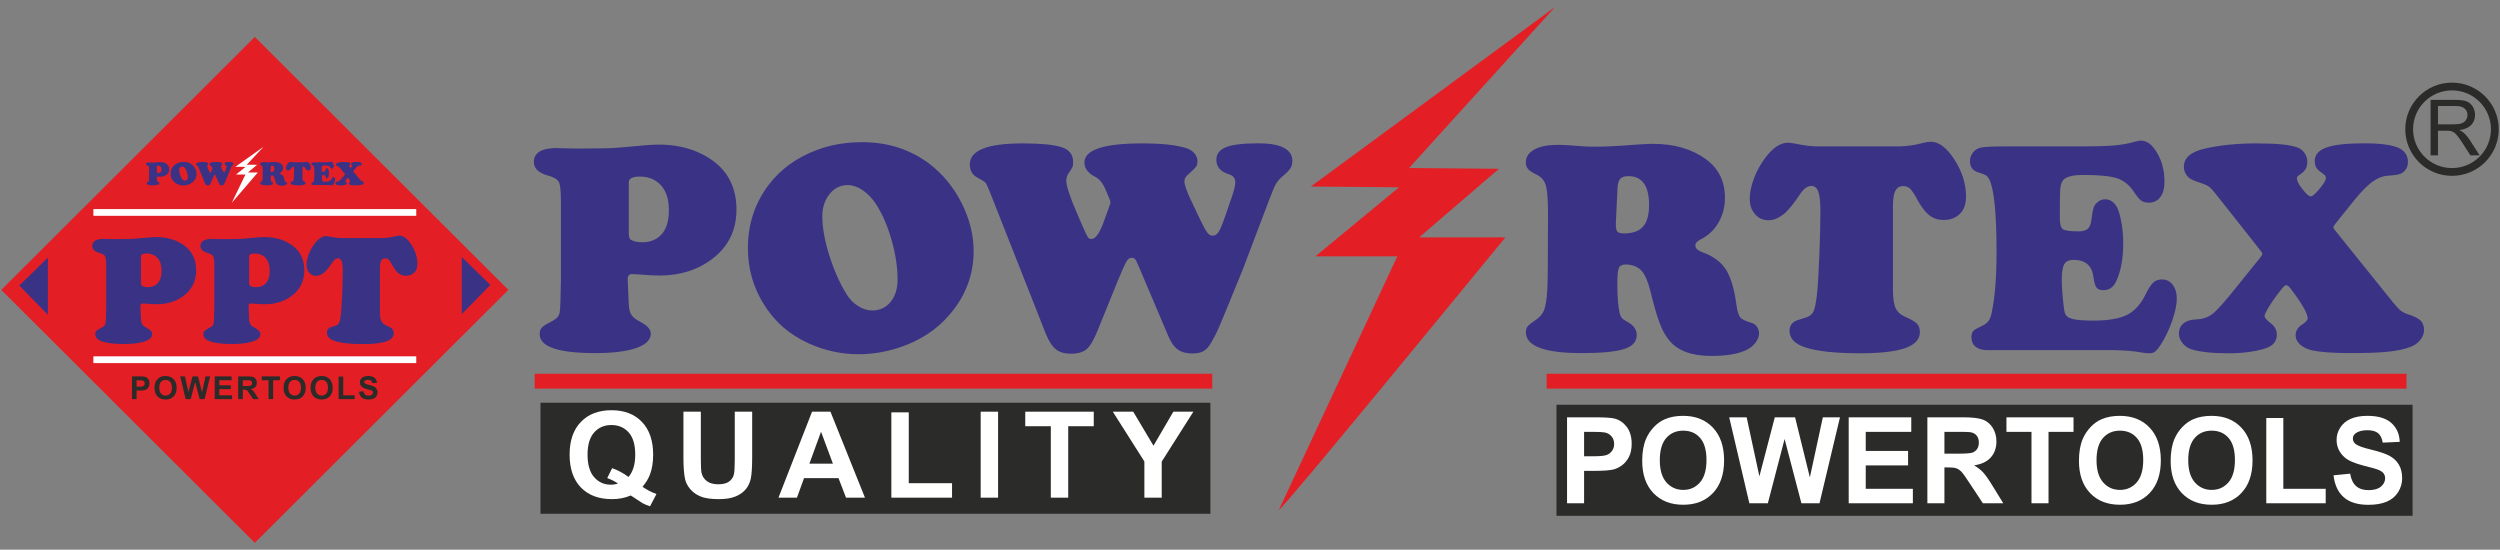 <svg width="332" height="73" viewBox="0 0 332 73" fill="none" xmlns="http://www.w3.org/2000/svg">
<rect x="0" y="0" width="332" height="73" fill="#808080" stroke="none"/>
<g clip-path="url(#clip0_2092_1087)">
<path d="M74.491 37.168V26.742C74.491 25.395 74.398 24.532 74.212 24.164C74.014 23.807 73.515 23.508 72.692 23.29C71.495 22.945 70.892 22.346 70.892 21.506C70.892 20.907 71.147 20.447 71.646 20.136C72.146 19.826 72.877 19.665 73.841 19.665C74.165 19.665 74.955 19.687 76.22 19.722H77.428C79.645 19.71 80.934 19.687 81.317 19.665C81.7 19.653 83.047 19.537 85.38 19.319C86.158 19.238 86.867 19.204 87.505 19.204C89.688 19.204 91.638 19.641 93.344 20.527C96.317 22.058 97.803 24.498 97.803 27.824C97.803 30.527 96.757 32.691 94.679 34.314C92.718 35.833 90.349 36.593 87.563 36.593C86.855 36.593 85.996 36.546 84.963 36.454C84.417 36.42 84.081 36.397 83.941 36.397C83.558 36.397 83.36 36.615 83.36 37.041V37.168L83.5 40.413C83.535 41.046 83.651 41.518 83.859 41.828C84.056 42.138 84.487 42.461 85.125 42.795C85.996 43.255 86.425 43.762 86.425 44.303C86.425 45.131 85.787 45.764 84.51 46.212C83.221 46.662 81.41 46.892 79.065 46.892C74.131 46.892 71.67 46.051 71.67 44.383C71.67 43.98 71.774 43.681 71.994 43.462C72.204 43.255 72.703 42.956 73.481 42.553C73.957 42.3 74.247 41.943 74.328 41.494C74.409 41.046 74.456 39.607 74.491 37.168ZM83.5 24.221V30.965C83.5 31.482 83.616 31.782 83.848 31.885C84.231 32.081 84.719 32.173 85.299 32.173C86.182 32.173 86.924 31.932 87.528 31.437C88.399 30.735 88.828 29.561 88.828 27.904C88.828 26.19 88.318 24.947 87.307 24.176C86.669 23.692 85.891 23.451 84.986 23.451C83.999 23.451 83.5 23.703 83.5 24.221ZM114.52 18.882C117.945 18.882 120.94 19.86 123.495 21.805C125.224 23.14 126.641 24.865 127.721 26.995C128.776 29.112 129.299 31.23 129.299 33.336C129.299 36.454 128.254 39.25 126.176 41.702C124.423 43.785 122.124 45.292 119.28 46.201C117.527 46.765 115.774 47.041 114.021 47.041C111.711 47.041 109.505 46.557 107.404 45.603C104.861 44.464 102.864 42.726 101.425 40.39C100.02 38.145 99.323 35.672 99.323 32.956C99.323 29.815 100.217 27.041 102.017 24.636C103.619 22.496 105.778 20.919 108.483 19.918C110.294 19.227 112.303 18.882 114.52 18.882ZM112.616 24.578C111.49 24.578 110.608 25.073 109.958 26.063C109.459 26.811 109.203 27.685 109.203 28.698C109.203 30.194 109.505 31.92 110.12 33.876C110.735 35.844 111.501 37.582 112.442 39.101C112.848 39.757 113.359 40.275 113.974 40.654C114.578 41.034 115.193 41.23 115.82 41.23C116.83 41.23 117.655 40.849 118.27 40.09C118.885 39.342 119.199 38.353 119.199 37.122C119.199 35.522 118.943 33.796 118.421 31.943C117.899 30.09 117.225 28.514 116.4 27.214C115.89 26.408 115.298 25.775 114.636 25.303C113.974 24.843 113.301 24.602 112.616 24.578Z" fill="#3A3285"/>
<path d="M147.365 26.477L146.785 25.096C146.424 24.291 145.983 23.75 145.449 23.485C144.486 22.99 144.01 22.357 144.01 21.586C144.01 19.894 146.564 19.043 151.684 19.043C154.249 19.043 156.189 19.25 157.523 19.664C157.976 19.814 158.347 20.044 158.615 20.355C158.881 20.665 159.021 21.022 159.021 21.402C159.021 21.736 158.963 21.977 158.835 22.15C158.707 22.323 158.359 22.668 157.79 23.174C157.454 23.451 157.291 23.738 157.291 24.037C157.291 24.509 157.547 25.268 158.046 26.339L159.183 28.755C159.706 29.849 160.078 30.551 160.298 30.85C160.519 31.149 160.763 31.299 161.041 31.299C161.354 31.299 161.621 31.127 161.842 30.78C162.063 30.435 162.341 29.757 162.689 28.755L163.642 25.982C163.908 25.188 164.047 24.601 164.047 24.199C164.047 23.669 163.769 23.323 163.212 23.151C162.086 22.795 161.529 22.15 161.529 21.241C161.529 20.447 161.958 19.883 162.828 19.538C163.7 19.204 165.116 19.032 167.101 19.032C168.39 19.032 169.4 19.17 170.131 19.457C171.13 19.86 171.629 20.492 171.629 21.367C171.629 21.747 171.536 22.081 171.362 22.357C171.177 22.633 170.816 23.002 170.27 23.462C169.911 23.772 169.632 24.095 169.435 24.44C169.237 24.785 168.947 25.488 168.54 26.557L165.046 35.775C163.293 40.068 162.248 42.634 161.889 43.45C161.529 44.268 161.146 45.004 160.763 45.649C160.472 46.12 160.146 46.455 159.787 46.65C159.427 46.846 158.939 46.938 158.347 46.938C157.547 46.938 156.908 46.765 156.421 46.42C155.933 46.075 155.526 45.511 155.189 44.717L151.231 35.396C151.011 34.877 150.859 34.556 150.754 34.428C150.65 34.303 150.499 34.233 150.302 34.233C150.023 34.233 149.791 34.395 149.594 34.728C149.396 35.062 149.014 35.913 148.445 37.283L145.728 43.98C145.229 45.2 144.741 46.005 144.288 46.385C143.824 46.776 143.128 46.972 142.187 46.972C141.351 46.972 140.689 46.776 140.202 46.373C139.714 45.983 139.273 45.281 138.866 44.28L131.506 25.625C131.205 24.855 130.996 24.405 130.879 24.267C130.764 24.129 130.403 23.899 129.811 23.588C129.126 23.243 128.789 22.656 128.789 21.839C128.789 19.975 131.123 19.043 135.79 19.043C138.17 19.043 139.9 19.204 140.968 19.538C142.001 19.872 142.512 20.527 142.512 21.506C142.512 21.805 142.489 22.023 142.431 22.162C142.373 22.311 142.187 22.621 141.851 23.094C141.688 23.335 141.606 23.646 141.606 24.026C141.606 24.682 142.059 26.062 142.953 28.145L143.766 30.044C144.115 30.838 144.347 31.322 144.463 31.483C144.567 31.656 144.73 31.736 144.95 31.736C145.473 31.736 146.007 31 146.552 29.527L147.365 27.271C147.434 27.109 147.47 26.983 147.47 26.891C147.47 26.788 147.434 26.649 147.365 26.477ZM215.954 35.119C215.455 35.119 215.13 35.269 214.991 35.568C214.852 35.879 214.781 36.581 214.781 37.697C214.781 39.377 214.885 40.689 215.095 41.621C215.165 41.885 215.269 42.093 215.397 42.243C215.524 42.392 215.779 42.565 216.163 42.772C216.964 43.21 217.359 43.785 217.359 44.498C217.359 45.372 216.802 45.995 215.687 46.351C214.573 46.707 212.692 46.892 210.045 46.892C205.111 46.892 202.638 45.97 202.638 44.118C202.638 43.808 202.707 43.555 202.858 43.359C203.009 43.163 203.335 42.899 203.857 42.553C204.449 42.173 204.844 41.713 205.053 41.195C205.25 40.678 205.401 39.769 205.482 38.491C205.54 37.559 205.575 34.187 205.575 28.398C205.575 26.569 205.482 25.314 205.296 24.659C205.111 24.003 204.716 23.519 204.101 23.209C203.509 22.932 203.126 22.679 202.929 22.449C202.731 22.219 202.626 21.92 202.626 21.54C202.626 21.057 202.812 20.631 203.195 20.263C203.578 19.906 204.101 19.63 204.786 19.457C205.354 19.307 206.144 19.238 207.142 19.238C207.584 19.238 208.687 19.307 210.44 19.445C210.776 19.469 211.298 19.48 212.018 19.48C213.215 19.48 214.817 19.4 216.825 19.238C218.091 19.146 218.972 19.1 219.483 19.1C222.328 19.1 224.684 19.78 226.554 21.149C228.236 22.38 229.073 24.084 229.073 26.258C229.073 27.478 228.782 28.583 228.203 29.584C227.61 30.585 226.809 31.333 225.776 31.828C225.346 32.047 225.137 32.3 225.137 32.588C225.137 32.967 225.462 33.278 226.124 33.52C227.517 34.015 228.539 34.774 229.2 35.787C229.851 36.81 230.315 38.364 230.594 40.47C230.721 41.345 230.895 41.909 231.116 42.162C231.336 42.427 231.871 42.669 232.695 42.91C232.95 42.991 233.17 43.163 233.344 43.416C233.519 43.68 233.6 43.968 233.6 44.28C233.6 44.682 233.437 45.097 233.125 45.511C232.8 45.937 232.382 46.258 231.882 46.5C230.756 47.018 229.224 47.271 227.273 47.271C224.684 47.271 222.827 46.593 221.701 45.234C221.19 44.624 220.761 43.865 220.413 42.933C220.052 42.001 219.635 40.562 219.159 38.606C218.844 37.352 218.462 36.465 217.986 35.948C217.51 35.43 216.836 35.154 215.954 35.119ZM214.805 25.015L214.584 29.63V29.814C214.584 30.286 214.653 30.608 214.793 30.758C214.932 30.919 215.212 31 215.641 31C216.813 31 217.661 30.701 218.194 30.09C218.728 29.492 218.996 28.537 218.996 27.213C218.996 24.67 218.079 23.393 216.256 23.393C215.734 23.393 215.373 23.508 215.165 23.75C214.944 23.991 214.828 24.405 214.805 25.015Z" fill="#3A3285"/>
<path d="M241.701 19.445H252.242C253.38 19.411 254.413 19.25 255.342 18.986C255.749 18.882 256.097 18.824 256.41 18.824C257.489 18.824 258.535 19.618 259.556 21.206C260.579 22.794 261.089 24.428 261.089 26.097C261.089 27.248 260.729 28.088 260.02 28.617C259.487 29.02 258.848 29.215 258.105 29.215C257.396 29.215 256.793 29.02 256.271 28.628C255.749 28.238 255.226 27.594 254.726 26.696C254.286 25.878 253.937 25.337 253.693 25.084C253.438 24.843 253.124 24.716 252.765 24.716C252.266 24.716 251.917 24.924 251.708 25.326C251.488 25.74 251.384 26.419 251.384 27.352V38.456C251.384 39.596 251.499 40.412 251.743 40.931C251.987 41.448 252.44 41.84 253.101 42.116C253.821 42.427 254.309 42.714 254.576 42.979C254.832 43.255 254.959 43.635 254.959 44.106C254.959 45.062 254.309 45.764 253.021 46.224C251.72 46.684 249.724 46.915 247.03 46.915C243.721 46.915 241.26 46.65 239.669 46.109C238.323 45.66 237.649 44.924 237.649 43.923C237.649 43.382 237.893 42.955 238.369 42.657C238.486 42.588 238.961 42.427 239.786 42.174C240.296 42.035 240.645 41.759 240.842 41.345C241.027 40.943 241.178 40.148 241.306 38.986C241.411 37.962 241.515 36.293 241.608 33.98C241.701 31.678 241.747 29.676 241.747 27.984C241.747 26.799 241.655 25.948 241.469 25.441C241.284 24.946 240.981 24.693 240.552 24.693C240.029 24.693 239.518 25.061 239.031 25.809C238.137 27.156 237.394 28.042 236.825 28.479C236.141 28.997 235.49 29.251 234.852 29.251C234.132 29.251 233.539 28.985 233.075 28.445C232.599 27.915 232.367 27.236 232.367 26.396C232.367 25.579 232.553 24.681 232.924 23.692C233.296 22.714 233.795 21.804 234.422 20.964C235.432 19.618 236.442 18.951 237.429 18.951C237.696 18.951 237.998 18.985 238.346 19.066C239.066 19.215 239.657 19.307 240.122 19.365C240.575 19.423 241.109 19.445 241.701 19.445ZM266 19.445H276.285C278.364 19.445 279.884 19.4 280.837 19.307C281.789 19.227 282.717 19.054 283.623 18.79C283.902 18.709 284.122 18.674 284.285 18.674C284.97 18.674 285.585 19.043 286.119 19.779C287.001 20.988 287.443 22.437 287.443 24.141C287.443 25.004 287.256 25.671 286.897 26.166C286.525 26.661 286.026 26.914 285.387 26.914C284.946 26.914 284.599 26.822 284.354 26.65C284.111 26.477 283.774 26.074 283.368 25.453C282.775 24.567 282.032 23.968 281.138 23.669C280.233 23.381 278.759 23.232 276.704 23.232C275.171 23.232 274.242 23.496 273.905 24.037C273.732 24.325 273.627 24.716 273.593 25.211C273.557 25.706 273.546 26.949 273.546 28.962C273.546 29.756 273.686 30.24 273.953 30.436C274.219 30.632 274.916 30.723 276.042 30.723C276.611 30.723 277.017 30.608 277.272 30.378C277.517 30.148 277.679 29.734 277.749 29.135C277.841 28.364 277.934 27.847 278.038 27.558C278.143 27.271 278.318 27.029 278.584 26.822C278.863 26.58 279.188 26.465 279.559 26.465C280.105 26.465 280.581 26.718 280.964 27.236C281.243 27.616 281.476 28.296 281.673 29.261C281.87 30.24 281.963 31.253 281.963 32.311C281.963 34.394 281.638 36.109 280.988 37.444C280.627 38.169 280.071 38.537 279.339 38.537C278.887 38.537 278.584 38.422 278.41 38.18C278.236 37.95 278.096 37.478 278.004 36.753C277.806 35.258 276.924 34.51 275.368 34.51C274.765 34.51 274.359 34.693 274.138 35.073C273.918 35.453 273.801 36.144 273.801 37.168C273.801 37.789 273.847 38.595 273.94 39.572C274.022 40.551 274.115 41.206 274.208 41.529C274.312 41.92 274.637 42.196 275.194 42.346C275.74 42.495 276.669 42.577 277.97 42.577C279.966 42.577 281.476 42.323 282.486 41.804C283.495 41.298 284.319 40.378 284.958 39.043C285.341 38.272 285.678 37.766 285.98 37.502C286.27 37.236 286.665 37.11 287.14 37.11C287.71 37.11 288.173 37.352 288.534 37.823C288.893 38.307 289.08 38.916 289.08 39.642C289.08 40.436 288.871 41.426 288.464 42.61C288.047 43.796 287.536 44.855 286.943 45.786C286.63 46.236 286.386 46.546 286.189 46.696C285.991 46.845 285.735 46.915 285.423 46.915C285.167 46.915 284.795 46.88 284.319 46.799C283.472 46.639 282.334 46.535 280.907 46.501H263.945C263.26 46.501 262.738 46.351 262.366 46.051C261.994 45.753 261.809 45.338 261.809 44.797C261.809 44.417 261.89 44.13 262.052 43.957C262.203 43.784 262.575 43.578 263.143 43.313C263.55 43.14 263.84 42.921 264.038 42.668C264.235 42.427 264.386 42.058 264.49 41.563C264.92 39.572 265.141 36.879 265.141 33.496C265.141 28.399 264.828 25.176 264.189 23.842C264.05 23.577 263.899 23.393 263.747 23.289C263.585 23.186 263.249 23.059 262.749 22.909C261.994 22.691 261.611 22.184 261.611 21.402C261.611 20.976 261.739 20.607 261.994 20.274C262.239 19.941 262.575 19.722 262.981 19.618C263.504 19.503 264.513 19.445 266 19.445ZM310.139 30.643L317.778 40.137C318.232 40.689 318.579 41.068 318.835 41.264C319.09 41.459 319.45 41.632 319.914 41.782C320.646 42.024 321.168 42.288 321.47 42.588C321.761 42.898 321.911 43.301 321.911 43.808C321.911 44.279 321.749 44.728 321.412 45.142C321.075 45.556 320.657 45.868 320.135 46.063C319.334 46.373 318.336 46.581 317.14 46.707C315.944 46.834 314.272 46.892 312.136 46.892C309.848 46.892 308.142 46.765 307.016 46.523C306.355 46.362 305.821 46.098 305.438 45.741C305.054 45.384 304.857 44.981 304.857 44.532C304.857 43.969 305.124 43.508 305.657 43.151C306.192 42.806 306.459 42.519 306.459 42.277C306.459 41.621 305.681 40.275 304.137 38.25C303.939 38.008 303.765 37.88 303.615 37.88C303.487 37.88 303.336 37.985 303.162 38.192C302.524 38.963 301.954 39.722 301.466 40.493C300.979 41.264 300.735 41.759 300.735 41.978C300.735 42.196 301.014 42.507 301.559 42.933C302.094 43.336 302.361 43.831 302.361 44.44C302.361 45.35 301.838 45.971 300.794 46.281C299.435 46.707 297.821 46.915 295.941 46.915C293.805 46.915 292.167 46.742 291.018 46.385C290.554 46.236 290.159 45.971 289.846 45.569C289.52 45.166 289.358 44.751 289.358 44.325C289.358 43.738 289.556 43.289 289.951 42.955C290.345 42.622 290.902 42.449 291.633 42.415C292.516 42.392 293.271 42.127 293.886 41.632C294.501 41.138 295.557 39.941 297.078 38.03L300.178 34.187C300.352 33.98 300.433 33.819 300.433 33.692C300.433 33.612 300.352 33.474 300.178 33.255L295.059 26.776C294.258 25.752 293.736 25.119 293.48 24.888C293.224 24.671 292.818 24.474 292.26 24.302C291.46 24.049 290.937 23.819 290.693 23.6C290.24 23.197 290.02 22.702 290.02 22.139C290.02 20.953 290.96 20.148 292.852 19.722C294.861 19.273 297.114 19.043 299.633 19.043C302.291 19.043 304.09 19.215 305.031 19.561C305.449 19.71 305.785 19.951 306.041 20.308C306.285 20.665 306.413 21.056 306.413 21.483C306.413 22.139 306.169 22.644 305.681 22.99C305.368 23.209 305.182 23.346 305.124 23.404C305.066 23.473 305.031 23.577 305.031 23.727C305.031 24.026 305.275 24.498 305.774 25.131C306.273 25.763 306.632 26.085 306.877 26.085C307.097 26.085 307.481 25.752 308.038 25.073C308.595 24.394 308.873 23.933 308.873 23.669C308.873 23.508 308.839 23.381 308.769 23.3C308.688 23.22 308.433 23.025 307.991 22.691C307.597 22.403 307.399 21.966 307.399 21.391C307.399 20.55 307.922 19.951 308.955 19.584C309.988 19.215 311.683 19.031 314.04 19.031C315.759 19.031 317.082 19.169 318.01 19.445C319.183 19.791 319.775 20.481 319.775 21.505C319.775 22.184 319.473 22.702 318.869 23.047C318.626 23.174 318.01 23.278 317 23.346C316.327 23.404 315.642 23.692 314.945 24.221C314.249 24.751 313.436 25.603 312.496 26.776L310.139 29.71C309.965 29.929 309.872 30.102 309.872 30.206C309.872 30.286 309.965 30.424 310.139 30.643Z" fill="#3A3285"/>
<path fill-rule="evenodd" clip-rule="evenodd" d="M174.074 24.772L185.788 24.873L174.687 34.042L185.566 34.037L169.828 67.733C170.44 67.533 197.132 34.893 199.913 31.529L188.464 31.527L199.061 22.416L187.123 22.311L206.532 0.911L174.074 24.772Z" fill="#E31F25"/>
<path fill-rule="evenodd" clip-rule="evenodd" d="M33.839 4.903L67.511 38.496L33.839 72.089L0.168 38.496L33.839 4.903Z" fill="#E31F25"/>
<path fill-rule="evenodd" clip-rule="evenodd" d="M14.099 40.698V35.352C14.099 34.662 14.051 34.219 13.956 34.031C13.855 33.848 13.599 33.694 13.176 33.582C12.563 33.405 12.253 33.097 12.253 32.667C12.253 32.361 12.384 32.124 12.64 31.965C12.896 31.805 13.271 31.723 13.765 31.723C13.932 31.723 14.337 31.735 14.986 31.752H15.605C16.741 31.747 17.402 31.735 17.599 31.723C17.796 31.717 18.486 31.658 19.682 31.546C20.081 31.505 20.445 31.487 20.772 31.487C21.891 31.487 22.892 31.711 23.767 32.165C25.29 32.95 26.052 34.202 26.052 35.907C26.052 37.293 25.516 38.402 24.451 39.235C23.445 40.014 22.231 40.403 20.802 40.403C20.438 40.403 19.998 40.38 19.468 40.332C19.188 40.314 19.016 40.303 18.944 40.303C18.748 40.303 18.647 40.414 18.647 40.633V40.698L18.718 42.362C18.736 42.687 18.796 42.929 18.903 43.088C19.004 43.247 19.224 43.413 19.552 43.583C19.998 43.82 20.219 44.079 20.219 44.356C20.219 44.781 19.891 45.106 19.237 45.336C18.576 45.567 17.646 45.684 16.444 45.684C13.914 45.684 12.652 45.254 12.652 44.398C12.652 44.191 12.706 44.038 12.819 43.925C12.926 43.82 13.182 43.666 13.581 43.46C13.825 43.329 13.973 43.147 14.015 42.917C14.057 42.687 14.081 41.949 14.099 40.698ZM18.718 34.06V37.518C18.718 37.784 18.778 37.936 18.897 37.99C19.093 38.09 19.343 38.137 19.641 38.137C20.093 38.137 20.474 38.013 20.784 37.76C21.231 37.399 21.451 36.798 21.451 35.948C21.451 35.069 21.189 34.431 20.671 34.036C20.343 33.789 19.944 33.664 19.481 33.664C18.974 33.664 18.718 33.794 18.718 34.06ZM28.463 40.698V35.352C28.463 34.662 28.416 34.219 28.321 34.031C28.22 33.848 27.963 33.694 27.541 33.582C26.927 33.405 26.618 33.097 26.618 32.667C26.618 32.361 26.749 32.124 27.005 31.965C27.261 31.805 27.636 31.723 28.13 31.723C28.297 31.723 28.701 31.735 29.35 31.752H29.97C31.107 31.747 31.767 31.735 31.964 31.723C32.16 31.717 32.851 31.658 34.048 31.546C34.446 31.505 34.809 31.487 35.136 31.487C36.255 31.487 37.256 31.711 38.13 32.165C39.655 32.95 40.417 34.202 40.417 35.907C40.417 37.293 39.881 38.402 38.816 39.235C37.809 40.014 36.594 40.403 35.166 40.403C34.803 40.403 34.362 40.38 33.834 40.332C33.553 40.314 33.381 40.303 33.309 40.303C33.113 40.303 33.011 40.414 33.011 40.633V40.698L33.083 42.362C33.101 42.687 33.16 42.929 33.267 43.088C33.369 43.247 33.589 43.413 33.916 43.583C34.362 43.82 34.583 44.079 34.583 44.356C34.583 44.781 34.255 45.106 33.601 45.336C32.94 45.567 32.011 45.684 30.809 45.684C28.279 45.684 27.017 45.254 27.017 44.398C27.017 44.191 27.07 44.038 27.183 43.925C27.291 43.82 27.547 43.666 27.946 43.46C28.19 43.329 28.339 43.147 28.38 42.917C28.422 42.687 28.445 41.949 28.463 40.698ZM33.083 34.06V37.518C33.083 37.784 33.142 37.936 33.261 37.99C33.458 38.09 33.708 38.137 34.006 38.137C34.458 38.137 34.839 38.013 35.148 37.76C35.595 37.399 35.816 36.798 35.816 35.948C35.816 35.069 35.553 34.431 35.035 34.036C34.708 33.789 34.309 33.664 33.845 33.664C33.339 33.664 33.083 33.794 33.083 34.06ZM45.489 31.611H50.894C51.478 31.593 52.008 31.511 52.484 31.375C52.692 31.322 52.871 31.292 53.032 31.292C53.585 31.292 54.12 31.699 54.644 32.514C55.169 33.328 55.43 34.166 55.43 35.022C55.43 35.612 55.246 36.043 54.883 36.314C54.609 36.52 54.281 36.62 53.901 36.62C53.538 36.62 53.227 36.52 52.96 36.32C52.692 36.119 52.424 35.788 52.168 35.328C51.941 34.91 51.763 34.632 51.638 34.502C51.508 34.378 51.347 34.313 51.162 34.313C50.907 34.313 50.727 34.42 50.62 34.626C50.507 34.839 50.454 35.187 50.454 35.665V41.359C50.454 41.943 50.513 42.362 50.638 42.628C50.763 42.893 50.996 43.093 51.334 43.235C51.704 43.395 51.954 43.542 52.09 43.678C52.221 43.82 52.287 44.014 52.287 44.256C52.287 44.746 51.954 45.106 51.293 45.342C50.626 45.578 49.602 45.697 48.221 45.697C46.525 45.697 45.262 45.56 44.447 45.283C43.757 45.053 43.411 44.675 43.411 44.162C43.411 43.885 43.536 43.666 43.78 43.513C43.84 43.477 44.084 43.395 44.506 43.265C44.768 43.194 44.947 43.053 45.048 42.84C45.144 42.633 45.221 42.227 45.286 41.63C45.34 41.105 45.394 40.25 45.441 39.064C45.489 37.883 45.513 36.857 45.513 35.989C45.513 35.382 45.465 34.945 45.37 34.685C45.274 34.431 45.12 34.301 44.899 34.301C44.632 34.301 44.369 34.491 44.119 34.874C43.661 35.564 43.281 36.019 42.989 36.244C42.638 36.508 42.304 36.638 41.977 36.638C41.607 36.638 41.304 36.502 41.066 36.226C40.822 35.954 40.703 35.606 40.703 35.175C40.703 34.756 40.798 34.296 40.988 33.789C41.179 33.287 41.435 32.821 41.756 32.39C42.274 31.699 42.792 31.358 43.298 31.358C43.435 31.358 43.59 31.375 43.769 31.416C44.138 31.493 44.441 31.54 44.679 31.569C44.911 31.599 45.185 31.611 45.489 31.611Z" fill="#3A3285"/>
<path fill-rule="evenodd" clip-rule="evenodd" d="M19.796 23.529V22.367C19.796 22.216 19.785 22.12 19.764 22.079C19.741 22.039 19.684 22.006 19.588 21.982C19.451 21.944 19.381 21.876 19.381 21.783C19.381 21.716 19.411 21.665 19.468 21.63C19.526 21.596 19.61 21.578 19.721 21.578C19.759 21.578 19.85 21.581 19.995 21.584H20.134C20.389 21.583 20.538 21.581 20.582 21.578C20.626 21.577 20.781 21.563 21.05 21.539C21.14 21.53 21.222 21.526 21.295 21.526C21.546 21.526 21.771 21.575 21.967 21.674C22.31 21.845 22.481 22.116 22.481 22.487C22.481 22.788 22.361 23.03 22.122 23.211C21.895 23.381 21.623 23.465 21.302 23.465C21.22 23.465 21.121 23.459 21.002 23.449C20.939 23.445 20.901 23.443 20.885 23.443C20.841 23.443 20.817 23.467 20.817 23.515V23.529L20.834 23.89C20.837 23.961 20.851 24.014 20.875 24.049C20.898 24.083 20.947 24.119 21.02 24.157C21.121 24.208 21.171 24.264 21.171 24.324C21.171 24.417 21.097 24.487 20.949 24.538C20.801 24.588 20.593 24.613 20.323 24.613C19.754 24.613 19.471 24.519 19.471 24.333C19.471 24.288 19.483 24.255 19.509 24.231C19.533 24.208 19.59 24.174 19.68 24.129C19.735 24.101 19.768 24.061 19.777 24.011C19.786 23.961 19.792 23.801 19.796 23.529ZM20.834 22.085V22.837C20.834 22.895 20.847 22.928 20.873 22.94C20.918 22.962 20.974 22.972 21.041 22.972C21.142 22.972 21.228 22.945 21.297 22.89C21.398 22.812 21.447 22.681 21.447 22.496C21.447 22.305 21.388 22.166 21.273 22.081C21.199 22.026 21.109 21.999 21.005 21.999C20.891 21.999 20.834 22.028 20.834 22.085ZM24.407 21.491C24.802 21.491 25.146 21.599 25.44 21.816C25.64 21.966 25.803 22.157 25.927 22.395C26.049 22.631 26.108 22.867 26.108 23.101C26.108 23.449 25.988 23.761 25.749 24.034C25.547 24.267 25.282 24.434 24.955 24.536C24.752 24.599 24.551 24.63 24.349 24.63C24.083 24.63 23.829 24.575 23.587 24.47C23.294 24.342 23.064 24.148 22.898 23.888C22.736 23.638 22.656 23.362 22.656 23.059C22.656 22.709 22.759 22.4 22.966 22.132C23.151 21.893 23.4 21.717 23.711 21.606C23.919 21.529 24.151 21.491 24.407 21.491ZM24.187 22.125C24.058 22.125 23.956 22.181 23.881 22.291C23.824 22.374 23.794 22.471 23.794 22.584C23.794 22.752 23.829 22.944 23.9 23.162C23.97 23.381 24.059 23.575 24.167 23.744C24.214 23.818 24.273 23.875 24.344 23.917C24.413 23.96 24.484 23.982 24.556 23.982C24.673 23.982 24.768 23.939 24.838 23.855C24.909 23.772 24.945 23.661 24.945 23.524C24.945 23.345 24.916 23.153 24.856 22.947C24.796 22.74 24.718 22.564 24.623 22.419C24.564 22.329 24.496 22.258 24.42 22.206C24.344 22.155 24.266 22.128 24.187 22.125Z" fill="#3A3285"/>
<path fill-rule="evenodd" clip-rule="evenodd" d="M28.189 22.337L28.122 22.183C28.081 22.094 28.03 22.033 27.969 22.004C27.858 21.949 27.803 21.878 27.803 21.792C27.803 21.604 28.097 21.508 28.687 21.508C28.982 21.508 29.206 21.531 29.359 21.578C29.412 21.594 29.454 21.62 29.485 21.655C29.516 21.69 29.532 21.729 29.532 21.771C29.532 21.809 29.525 21.836 29.51 21.855C29.496 21.874 29.456 21.912 29.39 21.969C29.352 22 29.332 22.032 29.332 22.065C29.332 22.118 29.362 22.202 29.419 22.322L29.551 22.591C29.611 22.713 29.654 22.791 29.679 22.825C29.704 22.858 29.733 22.875 29.764 22.875C29.8 22.875 29.831 22.856 29.857 22.817C29.882 22.779 29.914 22.703 29.955 22.591L30.064 22.282C30.095 22.194 30.111 22.128 30.111 22.083C30.111 22.024 30.079 21.986 30.015 21.966C29.884 21.927 29.821 21.855 29.821 21.754C29.821 21.665 29.87 21.602 29.971 21.564C30.07 21.526 30.234 21.507 30.462 21.507C30.611 21.507 30.727 21.522 30.811 21.555C30.926 21.599 30.984 21.67 30.984 21.767C30.984 21.81 30.974 21.847 30.953 21.878C30.932 21.908 30.89 21.95 30.828 22.001C30.786 22.036 30.754 22.072 30.731 22.11C30.709 22.149 30.675 22.227 30.629 22.346L30.226 23.374C30.024 23.852 29.904 24.138 29.862 24.229C29.821 24.32 29.777 24.402 29.733 24.475C29.699 24.527 29.662 24.564 29.62 24.586C29.579 24.608 29.523 24.618 29.454 24.618C29.362 24.618 29.288 24.599 29.232 24.561C29.176 24.522 29.129 24.459 29.09 24.371L28.634 23.331C28.609 23.274 28.592 23.238 28.58 23.223C28.567 23.21 28.55 23.202 28.528 23.202C28.495 23.202 28.469 23.22 28.446 23.257C28.424 23.294 28.379 23.389 28.314 23.542L28.001 24.288C27.943 24.424 27.887 24.515 27.835 24.556C27.781 24.6 27.701 24.622 27.593 24.622C27.497 24.622 27.42 24.6 27.364 24.555C27.308 24.512 27.257 24.433 27.211 24.322L26.362 22.242C26.328 22.157 26.304 22.106 26.291 22.091C26.277 22.075 26.236 22.05 26.167 22.015C26.089 21.977 26.05 21.911 26.05 21.82C26.05 21.612 26.318 21.508 26.856 21.508C27.13 21.508 27.329 21.526 27.453 21.564C27.572 21.601 27.63 21.674 27.63 21.783C27.63 21.816 27.628 21.841 27.622 21.856C27.614 21.873 27.593 21.907 27.555 21.96C27.535 21.987 27.526 22.022 27.526 22.064C27.526 22.137 27.578 22.291 27.681 22.523L27.774 22.735C27.815 22.823 27.842 22.877 27.855 22.895C27.867 22.915 27.886 22.924 27.912 22.924C27.971 22.924 28.033 22.841 28.096 22.677L28.189 22.425C28.198 22.408 28.202 22.394 28.202 22.383C28.202 22.372 28.198 22.356 28.189 22.337ZM36.089 23.3C36.032 23.3 35.995 23.317 35.978 23.351C35.962 23.385 35.954 23.463 35.954 23.588C35.954 23.775 35.966 23.922 35.99 24.026C35.999 24.055 36.01 24.078 36.025 24.094C36.04 24.112 36.069 24.131 36.114 24.154C36.205 24.203 36.251 24.266 36.251 24.346C36.251 24.444 36.187 24.513 36.059 24.553C35.93 24.592 35.713 24.613 35.409 24.613C34.84 24.613 34.556 24.51 34.556 24.303C34.556 24.269 34.563 24.241 34.581 24.219C34.598 24.198 34.636 24.168 34.696 24.129C34.764 24.087 34.809 24.035 34.834 23.977C34.856 23.92 34.874 23.819 34.883 23.677C34.89 23.573 34.893 23.197 34.893 22.552C34.893 22.348 34.883 22.208 34.861 22.134C34.84 22.061 34.795 22.008 34.724 21.973C34.656 21.942 34.611 21.914 34.589 21.888C34.566 21.863 34.554 21.829 34.554 21.787C34.554 21.733 34.576 21.685 34.62 21.644C34.664 21.605 34.724 21.574 34.803 21.555C34.868 21.538 34.959 21.53 35.074 21.53C35.125 21.53 35.252 21.538 35.454 21.553C35.493 21.556 35.553 21.557 35.636 21.557C35.773 21.557 35.959 21.548 36.189 21.53C36.336 21.52 36.437 21.515 36.496 21.515C36.823 21.515 37.095 21.591 37.31 21.743C37.504 21.88 37.6 22.07 37.6 22.312C37.6 22.449 37.567 22.572 37.5 22.684C37.432 22.795 37.34 22.879 37.22 22.934C37.17 22.958 37.147 22.986 37.147 23.018C37.147 23.061 37.184 23.096 37.26 23.122C37.421 23.177 37.538 23.262 37.615 23.375C37.69 23.489 37.743 23.663 37.776 23.897C37.79 23.995 37.809 24.057 37.836 24.085C37.86 24.115 37.922 24.142 38.017 24.169C38.046 24.178 38.072 24.198 38.092 24.226C38.112 24.255 38.122 24.287 38.122 24.322C38.122 24.367 38.103 24.413 38.066 24.459C38.029 24.506 37.981 24.543 37.924 24.569C37.794 24.627 37.618 24.655 37.392 24.655C37.095 24.655 36.88 24.58 36.751 24.428C36.692 24.36 36.643 24.275 36.603 24.172C36.561 24.068 36.513 23.907 36.458 23.689C36.422 23.549 36.378 23.451 36.323 23.393C36.269 23.335 36.191 23.304 36.089 23.3ZM35.956 22.174L35.931 22.689V22.709C35.931 22.762 35.939 22.798 35.956 22.814C35.971 22.832 36.003 22.841 36.053 22.841C36.188 22.841 36.286 22.808 36.347 22.74C36.409 22.673 36.44 22.567 36.44 22.419C36.44 22.136 36.333 21.994 36.124 21.994C36.064 21.994 36.023 22.007 35.999 22.033C35.973 22.06 35.959 22.106 35.956 22.174Z" fill="#3A3285"/>
<path fill-rule="evenodd" clip-rule="evenodd" d="M39.055 21.553H40.269C40.4 21.55 40.519 21.531 40.626 21.502C40.672 21.491 40.713 21.484 40.748 21.484C40.873 21.484 40.993 21.572 41.111 21.75C41.229 21.926 41.288 22.108 41.288 22.295C41.288 22.423 41.246 22.516 41.164 22.575C41.103 22.621 41.029 22.642 40.944 22.642C40.863 22.642 40.792 22.621 40.733 22.577C40.672 22.533 40.613 22.461 40.555 22.362C40.504 22.27 40.464 22.21 40.435 22.182C40.406 22.155 40.37 22.141 40.329 22.141C40.272 22.141 40.231 22.164 40.207 22.209C40.182 22.255 40.17 22.331 40.17 22.434V23.672C40.17 23.8 40.183 23.89 40.212 23.948C40.239 24.006 40.291 24.05 40.367 24.08C40.451 24.115 40.507 24.147 40.538 24.177C40.567 24.207 40.581 24.25 40.581 24.303C40.581 24.409 40.507 24.487 40.358 24.539C40.209 24.59 39.979 24.616 39.669 24.616C39.287 24.616 39.004 24.586 38.821 24.526C38.665 24.475 38.588 24.394 38.588 24.282C38.588 24.222 38.616 24.174 38.671 24.141C38.684 24.133 38.739 24.115 38.834 24.087C38.893 24.072 38.933 24.041 38.955 23.994C38.977 23.95 38.995 23.861 39.009 23.732C39.021 23.617 39.033 23.431 39.044 23.174C39.055 22.917 39.06 22.694 39.06 22.505C39.06 22.373 39.049 22.278 39.028 22.222C39.006 22.166 38.972 22.138 38.922 22.138C38.862 22.138 38.803 22.179 38.747 22.263C38.644 22.413 38.559 22.511 38.493 22.56C38.414 22.618 38.339 22.646 38.266 22.646C38.183 22.646 38.115 22.616 38.062 22.556C38.007 22.498 37.98 22.422 37.98 22.328C37.98 22.237 38.001 22.137 38.044 22.026C38.086 21.918 38.144 21.816 38.216 21.723C38.333 21.572 38.449 21.498 38.563 21.498C38.594 21.498 38.628 21.502 38.668 21.51C38.751 21.527 38.82 21.538 38.873 21.544C38.925 21.551 38.986 21.553 39.055 21.553ZM41.854 21.553H43.037C43.277 21.553 43.452 21.548 43.562 21.538C43.672 21.529 43.778 21.51 43.883 21.48C43.915 21.471 43.941 21.467 43.959 21.467C44.038 21.467 44.109 21.509 44.17 21.59C44.272 21.725 44.323 21.887 44.323 22.077C44.323 22.172 44.301 22.247 44.26 22.302C44.217 22.357 44.16 22.386 44.086 22.386C44.035 22.386 43.995 22.375 43.967 22.356C43.939 22.337 43.9 22.292 43.853 22.223C43.785 22.124 43.7 22.057 43.597 22.024C43.493 21.992 43.323 21.975 43.087 21.975C42.909 21.975 42.802 22.005 42.764 22.065C42.744 22.098 42.732 22.141 42.727 22.196C42.724 22.252 42.723 22.39 42.723 22.614C42.723 22.703 42.738 22.756 42.769 22.778C42.8 22.8 42.88 22.81 43.01 22.81C43.075 22.81 43.122 22.798 43.152 22.772C43.179 22.747 43.199 22.7 43.206 22.633C43.217 22.547 43.228 22.489 43.24 22.458C43.252 22.425 43.272 22.399 43.303 22.375C43.334 22.349 43.372 22.336 43.415 22.336C43.478 22.336 43.533 22.364 43.576 22.422C43.609 22.464 43.635 22.54 43.658 22.648C43.681 22.756 43.691 22.87 43.691 22.987C43.691 23.219 43.654 23.411 43.579 23.56C43.538 23.641 43.474 23.681 43.39 23.681C43.337 23.681 43.303 23.669 43.283 23.642C43.263 23.616 43.246 23.563 43.236 23.483C43.213 23.316 43.111 23.233 42.932 23.233C42.862 23.233 42.816 23.253 42.79 23.295C42.765 23.338 42.752 23.415 42.752 23.529C42.752 23.598 42.757 23.688 42.768 23.797C42.777 23.906 42.787 23.979 42.798 24.015C42.811 24.059 42.848 24.089 42.913 24.106C42.975 24.123 43.082 24.132 43.232 24.132C43.462 24.132 43.635 24.104 43.752 24.046C43.868 23.989 43.964 23.887 44.037 23.738C44.081 23.652 44.12 23.596 44.154 23.566C44.188 23.537 44.234 23.523 44.288 23.523C44.353 23.523 44.407 23.55 44.449 23.602C44.49 23.656 44.511 23.724 44.511 23.805C44.511 23.893 44.487 24.003 44.441 24.136C44.393 24.268 44.334 24.386 44.265 24.489C44.229 24.54 44.201 24.574 44.178 24.591C44.156 24.608 44.126 24.616 44.09 24.616C44.061 24.616 44.018 24.612 43.964 24.603C43.866 24.585 43.735 24.573 43.57 24.569H41.617C41.538 24.569 41.477 24.553 41.435 24.519C41.392 24.486 41.371 24.44 41.371 24.379C41.371 24.337 41.38 24.305 41.398 24.286C41.416 24.267 41.459 24.244 41.524 24.214C41.571 24.195 41.604 24.17 41.627 24.142C41.65 24.115 41.668 24.074 41.679 24.019C41.729 23.797 41.754 23.497 41.754 23.12C41.754 22.551 41.718 22.192 41.645 22.043C41.629 22.014 41.611 21.993 41.594 21.982C41.575 21.97 41.537 21.956 41.479 21.939C41.392 21.915 41.348 21.858 41.348 21.771C41.348 21.724 41.362 21.682 41.392 21.646C41.42 21.609 41.459 21.584 41.506 21.572C41.566 21.56 41.682 21.553 41.854 21.553ZM46.937 22.801L47.817 23.86C47.869 23.921 47.909 23.964 47.939 23.986C47.968 24.007 48.01 24.027 48.063 24.043C48.147 24.071 48.208 24.1 48.242 24.133C48.276 24.168 48.293 24.213 48.293 24.269C48.293 24.322 48.274 24.372 48.236 24.418C48.197 24.464 48.148 24.499 48.088 24.52C47.996 24.555 47.881 24.578 47.743 24.592C47.606 24.606 47.413 24.613 47.167 24.613C46.904 24.613 46.707 24.599 46.577 24.572C46.501 24.554 46.44 24.524 46.395 24.484C46.351 24.445 46.328 24.4 46.328 24.35C46.328 24.287 46.359 24.235 46.421 24.196C46.482 24.158 46.513 24.126 46.513 24.099C46.513 24.025 46.424 23.875 46.246 23.649C46.223 23.622 46.203 23.609 46.186 23.609C46.171 23.609 46.154 23.62 46.133 23.643C46.06 23.729 45.994 23.814 45.938 23.9C45.882 23.986 45.855 24.041 45.855 24.065C45.855 24.089 45.886 24.124 45.949 24.172C46.011 24.217 46.041 24.272 46.041 24.34C46.041 24.441 45.981 24.511 45.861 24.545C45.704 24.592 45.518 24.616 45.302 24.616C45.056 24.616 44.868 24.596 44.735 24.557C44.682 24.54 44.636 24.511 44.6 24.465C44.562 24.421 44.544 24.374 44.544 24.327C44.544 24.261 44.566 24.212 44.612 24.174C44.657 24.137 44.721 24.117 44.806 24.114C44.908 24.111 44.994 24.081 45.066 24.027C45.136 23.972 45.258 23.838 45.433 23.625L45.79 23.197C45.81 23.174 45.819 23.155 45.819 23.142C45.819 23.132 45.81 23.117 45.79 23.093L45.2 22.37C45.108 22.256 45.048 22.185 45.019 22.16C44.989 22.136 44.942 22.114 44.878 22.095C44.786 22.067 44.725 22.041 44.697 22.016C44.645 21.971 44.62 21.916 44.62 21.854C44.62 21.721 44.728 21.631 44.946 21.584C45.178 21.535 45.437 21.509 45.727 21.509C46.033 21.509 46.24 21.527 46.348 21.566C46.397 21.583 46.435 21.61 46.465 21.649C46.493 21.689 46.508 21.733 46.508 21.781C46.508 21.854 46.48 21.91 46.424 21.948C46.388 21.973 46.366 21.988 46.359 21.994C46.352 22.002 46.348 22.014 46.348 22.03C46.348 22.064 46.377 22.116 46.434 22.187C46.492 22.257 46.534 22.293 46.561 22.293C46.587 22.293 46.631 22.256 46.695 22.181C46.759 22.105 46.792 22.053 46.792 22.024C46.792 22.006 46.787 21.992 46.779 21.983C46.77 21.974 46.741 21.953 46.69 21.915C46.645 21.883 46.621 21.834 46.621 21.77C46.621 21.676 46.681 21.61 46.801 21.568C46.92 21.527 47.115 21.507 47.386 21.507C47.585 21.507 47.737 21.523 47.844 21.553C47.979 21.591 48.047 21.669 48.047 21.783C48.047 21.858 48.013 21.916 47.942 21.955C47.915 21.969 47.844 21.981 47.727 21.988C47.65 21.994 47.571 22.026 47.491 22.085C47.41 22.144 47.317 22.24 47.208 22.37L46.937 22.698C46.917 22.722 46.907 22.741 46.907 22.753C46.907 22.762 46.917 22.777 46.937 22.801Z" fill="#3A3285"/>
<path fill-rule="evenodd" clip-rule="evenodd" d="M31.266 22.147L32.615 22.159L31.337 23.18H32.59L30.777 26.936L34.242 22.9H32.924L34.144 21.885L32.769 21.873L35.005 19.487L31.266 22.147Z" fill="white"/>
<path fill-rule="evenodd" clip-rule="evenodd" d="M17.528 53.006V49.984H18.51C18.881 49.984 19.124 50 19.236 50.03C19.41 50.073 19.556 50.172 19.673 50.324C19.789 50.476 19.849 50.674 19.849 50.914C19.849 51.1 19.815 51.255 19.747 51.381C19.679 51.508 19.594 51.607 19.49 51.679C19.385 51.752 19.279 51.8 19.172 51.822C19.026 51.851 18.816 51.866 18.538 51.866H18.14V53.006H17.528ZM18.14 50.495V51.353H18.474C18.716 51.353 18.876 51.338 18.958 51.305C19.038 51.273 19.102 51.224 19.149 51.156C19.195 51.089 19.219 51.011 19.219 50.923C19.219 50.813 19.186 50.721 19.122 50.649C19.056 50.579 18.975 50.533 18.876 50.515C18.802 50.502 18.654 50.495 18.435 50.495H18.14Z" fill="#2B2B2A"/>
<path fill-rule="evenodd" clip-rule="evenodd" d="M20.518 51.514C20.518 51.206 20.565 50.948 20.657 50.738C20.726 50.584 20.821 50.446 20.939 50.324C21.059 50.202 21.189 50.111 21.331 50.053C21.519 49.972 21.737 49.932 21.984 49.932C22.431 49.932 22.788 50.07 23.055 50.347C23.323 50.623 23.458 51.008 23.458 51.499C23.458 51.986 23.324 52.368 23.06 52.644C22.793 52.92 22.437 53.058 21.992 53.058C21.542 53.058 21.183 52.92 20.918 52.646C20.651 52.372 20.518 51.995 20.518 51.514ZM21.15 51.494C21.15 51.836 21.229 52.096 21.387 52.272C21.545 52.447 21.747 52.536 21.99 52.536C22.234 52.536 22.434 52.449 22.591 52.273C22.747 52.098 22.825 51.836 22.825 51.485C22.825 51.139 22.75 50.88 22.597 50.709C22.445 50.538 22.242 50.453 21.99 50.453C21.739 50.453 21.535 50.539 21.38 50.712C21.226 50.885 21.15 51.145 21.15 51.494Z" fill="#2B2B2A"/>
<path fill-rule="evenodd" clip-rule="evenodd" d="M24.657 53.006L23.934 49.984H24.56L25.017 52.06L25.57 49.984H26.299L26.828 52.096L27.294 49.984H27.91L27.174 53.006H26.525L25.922 50.746L25.321 53.006H24.657Z" fill="#2B2B2A"/>
<path fill-rule="evenodd" clip-rule="evenodd" d="M28.515 53.006V49.984H30.761V50.495H29.127V51.165H30.647V51.675H29.127V52.498H30.818V53.006H28.515Z" fill="#2B2B2A"/>
<path fill-rule="evenodd" clip-rule="evenodd" d="M31.631 53.006V49.984H32.92C33.242 49.984 33.477 50.012 33.626 50.066C33.772 50.119 33.889 50.216 33.978 50.355C34.065 50.494 34.11 50.653 34.11 50.832C34.11 51.058 34.043 51.246 33.909 51.393C33.776 51.54 33.576 51.633 33.31 51.673C33.441 51.749 33.551 51.833 33.637 51.926C33.723 52.018 33.84 52.182 33.985 52.416L34.356 53.006H33.624L33.181 52.349C33.024 52.113 32.917 51.965 32.86 51.903C32.801 51.844 32.74 51.801 32.675 51.778C32.61 51.756 32.508 51.745 32.368 51.745H32.243V53.006H31.631ZM32.243 51.263H32.695C32.989 51.263 33.173 51.25 33.246 51.225C33.319 51.2 33.375 51.158 33.417 51.098C33.458 51.036 33.479 50.96 33.479 50.87C33.479 50.768 33.451 50.687 33.398 50.623C33.343 50.561 33.267 50.522 33.167 50.506C33.118 50.5 32.969 50.495 32.721 50.495H32.243V51.263Z" fill="#2B2B2A"/>
<path fill-rule="evenodd" clip-rule="evenodd" d="M35.663 53.006V50.495H34.765V49.984H37.173V50.495H36.275V53.006H35.663Z" fill="#2B2B2A"/>
<path fill-rule="evenodd" clip-rule="evenodd" d="M37.659 51.514C37.659 51.206 37.705 50.948 37.798 50.738C37.866 50.584 37.961 50.446 38.08 50.324C38.199 50.202 38.33 50.111 38.471 50.053C38.66 49.972 38.878 49.932 39.125 49.932C39.571 49.932 39.928 50.07 40.196 50.347C40.464 50.623 40.599 51.008 40.599 51.499C40.599 51.986 40.465 52.368 40.2 52.644C39.934 52.92 39.578 53.058 39.132 53.058C38.682 53.058 38.323 52.92 38.059 52.646C37.792 52.372 37.659 51.995 37.659 51.514ZM38.29 51.494C38.29 51.836 38.369 52.096 38.527 52.272C38.686 52.447 38.888 52.536 39.131 52.536C39.374 52.536 39.575 52.449 39.732 52.273C39.888 52.098 39.966 51.836 39.966 51.485C39.966 51.139 39.89 50.88 39.738 50.709C39.586 50.538 39.383 50.453 39.131 50.453C38.88 50.453 38.676 50.539 38.521 50.712C38.367 50.885 38.29 51.145 38.29 51.494Z" fill="#2B2B2A"/>
<path fill-rule="evenodd" clip-rule="evenodd" d="M41.244 51.514C41.244 51.206 41.29 50.948 41.383 50.738C41.451 50.584 41.545 50.446 41.665 50.324C41.783 50.202 41.914 50.111 42.055 50.053C42.244 49.972 42.462 49.932 42.709 49.932C43.156 49.932 43.513 50.07 43.781 50.347C44.048 50.623 44.183 51.008 44.183 51.499C44.183 51.986 44.05 52.368 43.784 52.644C43.518 52.92 43.162 53.058 42.717 53.058C42.267 53.058 41.908 52.92 41.643 52.646C41.377 52.372 41.244 51.995 41.244 51.514ZM41.875 51.494C41.875 51.836 41.953 52.096 42.112 52.272C42.27 52.447 42.472 52.536 42.715 52.536C42.959 52.536 43.159 52.449 43.316 52.273C43.473 52.098 43.551 51.836 43.551 51.485C43.551 51.139 43.475 50.88 43.323 50.709C43.17 50.538 42.967 50.453 42.715 50.453C42.464 50.453 42.261 50.539 42.106 50.712C41.951 50.885 41.875 51.145 41.875 51.494Z" fill="#2B2B2A"/>
<path fill-rule="evenodd" clip-rule="evenodd" d="M44.969 53.006V50.008H45.581V52.498H47.102V53.006H44.969Z" fill="#2B2B2A"/>
<path fill-rule="evenodd" clip-rule="evenodd" d="M47.675 52.022L48.271 51.965C48.307 52.165 48.38 52.31 48.488 52.405C48.598 52.498 48.747 52.544 48.933 52.544C49.129 52.544 49.278 52.502 49.378 52.42C49.477 52.337 49.528 52.239 49.528 52.128C49.528 52.057 49.508 51.996 49.465 51.946C49.423 51.895 49.349 51.851 49.244 51.814C49.173 51.789 49.009 51.746 48.755 51.683C48.427 51.601 48.197 51.502 48.064 51.383C47.878 51.217 47.786 51.014 47.786 50.775C47.786 50.621 47.83 50.477 47.918 50.344C48.005 50.209 48.132 50.107 48.295 50.036C48.46 49.968 48.658 49.933 48.891 49.933C49.271 49.933 49.558 50.015 49.749 50.181C49.942 50.348 50.042 50.57 50.052 50.847L49.441 50.874C49.414 50.719 49.358 50.608 49.272 50.54C49.186 50.471 49.056 50.437 48.885 50.437C48.707 50.437 48.568 50.474 48.467 50.547C48.402 50.593 48.37 50.657 48.37 50.734C48.37 50.805 48.4 50.866 48.461 50.918C48.538 50.982 48.725 51.05 49.024 51.12C49.322 51.191 49.541 51.263 49.684 51.336C49.827 51.412 49.938 51.514 50.018 51.644C50.099 51.775 50.139 51.935 50.139 52.125C50.139 52.299 50.091 52.462 49.995 52.612C49.898 52.763 49.763 52.876 49.586 52.949C49.41 53.023 49.189 53.06 48.927 53.06C48.544 53.06 48.249 52.972 48.044 52.794C47.839 52.619 47.715 52.361 47.675 52.022Z" fill="#2B2B2A"/>
<path fill-rule="evenodd" clip-rule="evenodd" d="M12.401 27.764H55.278V28.662H12.401V27.764Z" fill="white"/>
<path fill-rule="evenodd" clip-rule="evenodd" d="M12.401 47.321H55.278V48.219H12.401V47.321Z" fill="white"/>
<path fill-rule="evenodd" clip-rule="evenodd" d="M71.008 49.634H160.99V51.605H71.008V49.634Z" fill="#E31F25"/>
<path fill-rule="evenodd" clip-rule="evenodd" d="M205.393 49.634H319.584V51.605H205.393V49.634Z" fill="#E31F25"/>
<path fill-rule="evenodd" clip-rule="evenodd" d="M71.778 53.483H160.741V68.231H71.778V53.483Z" fill="#2B2B2A"/>
<path fill-rule="evenodd" clip-rule="evenodd" d="M85.325 64.643C85.891 65.046 86.513 65.367 87.178 65.606L86.327 67.235C85.977 67.13 85.633 66.99 85.302 66.805C85.23 66.769 84.718 66.434 83.765 65.796C83.018 66.121 82.183 66.285 81.272 66.285C79.514 66.285 78.136 65.769 77.139 64.734C76.141 63.698 75.643 62.246 75.643 60.379C75.643 58.515 76.141 57.064 77.143 56.029C78.144 54.992 79.5 54.477 81.209 54.477C82.909 54.477 84.255 54.992 85.248 56.029C86.24 57.064 86.739 58.515 86.739 60.379C86.739 61.369 86.603 62.237 86.327 62.983C86.118 63.553 85.782 64.105 85.325 64.643ZM83.466 63.341C83.761 62.993 83.988 62.571 84.137 62.079C84.287 61.586 84.359 61.016 84.359 60.379C84.359 59.062 84.069 58.077 83.484 57.421C82.899 56.77 82.138 56.444 81.195 56.444C80.252 56.444 79.491 56.77 78.907 57.426C78.322 58.081 78.027 59.067 78.027 60.379C78.027 61.713 78.322 62.712 78.907 63.372C79.491 64.037 80.23 64.368 81.127 64.368C81.458 64.368 81.775 64.313 82.07 64.204C81.603 63.902 81.127 63.662 80.642 63.49L81.291 62.174C82.048 62.432 82.772 62.821 83.466 63.341Z" fill="white"/>
<path fill-rule="evenodd" clip-rule="evenodd" d="M90.76 54.672H93.071V60.853C93.071 61.835 93.099 62.473 93.157 62.762C93.257 63.232 93.493 63.608 93.865 63.888C94.236 64.173 94.744 64.313 95.392 64.313C96.049 64.313 96.544 64.177 96.874 63.91C97.205 63.644 97.409 63.318 97.477 62.925C97.545 62.536 97.577 61.889 97.577 60.989V54.672H99.889V60.669C99.889 62.038 99.825 63.006 99.703 63.571C99.576 64.137 99.345 64.616 99.009 65.005C98.674 65.398 98.225 65.706 97.663 65.937C97.101 66.168 96.366 66.285 95.46 66.285C94.368 66.285 93.538 66.158 92.976 65.905C92.41 65.656 91.965 65.326 91.639 64.924C91.308 64.521 91.09 64.101 90.986 63.662C90.837 63.006 90.76 62.043 90.76 60.763V54.672Z" fill="white"/>
<path fill-rule="evenodd" clip-rule="evenodd" d="M114.867 66.09H112.351L111.354 63.495H106.776L105.833 66.09H103.381L107.841 54.672H110.284L114.867 66.09ZM110.61 61.573L109.033 57.335L107.487 61.573H110.61Z" fill="white"/>
<path fill-rule="evenodd" clip-rule="evenodd" d="M118.372 66.09V54.761H120.684V64.168H126.432V66.09H118.372Z" fill="white"/>
<path fill-rule="evenodd" clip-rule="evenodd" d="M130.234 54.672H132.546V66.09H130.234V54.672Z" fill="white"/>
<path fill-rule="evenodd" clip-rule="evenodd" d="M139.549 66.09V56.602H136.154V54.672H145.251V56.602H141.86V66.09H139.549Z" fill="white"/>
<path fill-rule="evenodd" clip-rule="evenodd" d="M151.973 66.09V61.283L147.78 54.672H150.491L153.183 59.189L155.821 54.672H158.482L154.275 61.301V66.09H151.973Z" fill="white"/>
<path fill-rule="evenodd" clip-rule="evenodd" d="M206.7 53.751H320.389V68.499H206.7V53.751Z" fill="#2B2B2A"/>
<path fill-rule="evenodd" clip-rule="evenodd" d="M208.104 66.837V55.419H211.734C213.11 55.419 214.007 55.477 214.424 55.59C215.067 55.758 215.605 56.128 216.04 56.703C216.47 57.277 216.687 58.023 216.687 58.932C216.687 59.633 216.563 60.221 216.315 60.696C216.062 61.175 215.747 61.551 215.361 61.822C214.975 62.097 214.584 62.278 214.189 62.364C213.647 62.473 212.866 62.527 211.841 62.527H210.367V66.837H208.104ZM210.367 57.349V60.592H211.605C212.498 60.592 213.092 60.533 213.395 60.41C213.691 60.288 213.927 60.103 214.1 59.845C214.273 59.592 214.358 59.298 214.358 58.964C214.358 58.547 214.238 58.204 213.999 57.933C213.758 57.665 213.457 57.493 213.088 57.426C212.817 57.376 212.272 57.349 211.459 57.349H210.367ZM218.085 61.197C218.085 60.035 218.259 59.059 218.6 58.267C218.854 57.684 219.204 57.164 219.644 56.703C220.083 56.241 220.567 55.898 221.091 55.676C221.787 55.372 222.596 55.223 223.509 55.223C225.161 55.223 226.484 55.744 227.473 56.789C228.463 57.833 228.96 59.285 228.96 61.144C228.96 62.984 228.468 64.427 227.487 65.467C226.501 66.511 225.183 67.031 223.536 67.031C221.872 67.031 220.546 66.511 219.564 65.476C218.578 64.44 218.085 63.015 218.085 61.197ZM220.421 61.121C220.421 62.414 220.714 63.395 221.299 64.06C221.885 64.725 222.631 65.06 223.532 65.06C224.433 65.06 225.174 64.73 225.756 64.065C226.332 63.405 226.621 62.414 226.621 61.09C226.621 59.782 226.342 58.805 225.778 58.159C225.214 57.512 224.464 57.191 223.532 57.191C222.6 57.191 221.85 57.516 221.277 58.168C220.705 58.824 220.421 59.805 220.421 61.121ZM232.316 66.837L229.639 55.419H231.956L233.647 63.26L235.693 55.419H238.387L240.35 63.395L242.072 55.419H244.349L241.628 66.837H239.226L236.994 58.299L234.77 66.837H232.316ZM245.507 66.837V55.419H253.816V57.349H247.77V59.882H253.394V61.804H247.77V64.915H254.028V66.837H245.507ZM255.955 66.837V55.419H260.722C261.916 55.419 262.786 55.522 263.332 55.726C263.874 55.929 264.308 56.296 264.637 56.82C264.961 57.344 265.125 57.946 265.125 58.62C265.125 59.474 264.877 60.184 264.384 60.741C263.891 61.297 263.15 61.65 262.164 61.799C262.653 62.089 263.057 62.405 263.376 62.753C263.696 63.101 264.127 63.721 264.664 64.607L266.035 66.837H263.327L261.69 64.355C261.109 63.464 260.713 62.903 260.5 62.672C260.283 62.441 260.057 62.283 259.817 62.197C259.577 62.111 259.199 62.07 258.68 62.07H258.219V66.837H255.955ZM258.219 60.248H259.892C260.979 60.248 261.659 60.203 261.929 60.108C262.2 60.012 262.409 59.855 262.564 59.624C262.715 59.394 262.79 59.108 262.79 58.764C262.79 58.38 262.689 58.073 262.489 57.833C262.289 57.598 262.005 57.449 261.636 57.39C261.455 57.363 260.904 57.349 259.986 57.349H258.219V60.248ZM269.781 66.837V57.349H266.457V55.419H275.364V57.349H272.045V66.837H269.781Z" fill="white"/>
<path fill-rule="evenodd" clip-rule="evenodd" d="M276.084 61.198C276.084 60.036 276.257 59.059 276.598 58.267C276.851 57.684 277.202 57.164 277.641 56.703C278.08 56.241 278.565 55.898 279.088 55.676C279.785 55.372 280.593 55.224 281.507 55.224C283.159 55.224 284.482 55.744 285.471 56.789C286.461 57.833 286.958 59.285 286.958 61.144C286.958 62.984 286.465 64.427 285.484 65.467C284.499 66.511 283.181 67.031 281.534 67.031C279.87 67.031 278.542 66.511 277.562 65.476C276.576 64.44 276.084 63.016 276.084 61.198ZM278.419 61.121C278.419 62.414 278.711 63.395 279.297 64.06C279.883 64.725 280.628 65.06 281.529 65.06C282.43 65.06 283.172 64.73 283.753 64.065C284.33 63.405 284.619 62.414 284.619 61.09C284.619 59.782 284.339 58.806 283.775 58.159C283.212 57.512 282.462 57.191 281.529 57.191C280.597 57.191 279.848 57.517 279.275 58.168C278.702 58.824 278.419 59.805 278.419 61.121ZM288.263 61.198C288.263 60.036 288.436 59.059 288.777 58.267C289.03 57.684 289.381 57.164 289.821 56.703C290.26 56.241 290.743 55.898 291.268 55.676C291.964 55.372 292.773 55.224 293.687 55.224C295.337 55.224 296.661 55.744 297.65 56.789C298.639 57.833 299.137 59.285 299.137 61.144C299.137 62.984 298.644 64.427 297.663 65.467C296.678 66.511 295.36 67.031 293.713 67.031C292.048 67.031 290.722 66.511 289.741 65.476C288.755 64.44 288.263 63.016 288.263 61.198ZM290.597 61.121C290.597 62.414 290.89 63.395 291.477 64.06C292.061 64.725 292.808 65.06 293.709 65.06C294.61 65.06 295.351 64.73 295.933 64.065C296.51 63.405 296.798 62.414 296.798 61.09C296.798 59.782 296.519 58.806 295.955 58.159C295.391 57.512 294.641 57.191 293.709 57.191C292.777 57.191 292.026 57.517 291.454 58.168C290.882 58.824 290.597 59.805 290.597 61.121ZM300.962 66.837V55.508H303.225V64.915H308.853V66.837H300.962ZM309.892 63.12L312.098 62.903C312.226 63.658 312.497 64.209 312.901 64.563C313.305 64.915 313.855 65.091 314.543 65.091C315.271 65.091 315.822 64.933 316.19 64.621C316.558 64.309 316.745 63.938 316.745 63.518C316.745 63.251 316.669 63.02 316.514 62.83C316.358 62.641 316.083 62.473 315.697 62.333C315.431 62.238 314.827 62.075 313.886 61.836C312.675 61.527 311.822 61.153 311.329 60.704C310.641 60.076 310.299 59.312 310.299 58.407C310.299 57.824 310.465 57.282 310.788 56.775C311.112 56.268 311.578 55.884 312.187 55.617C312.794 55.355 313.527 55.224 314.388 55.224C315.795 55.224 316.855 55.536 317.566 56.164C318.275 56.793 318.649 57.634 318.684 58.678L316.425 58.782C316.327 58.194 316.119 57.775 315.8 57.517C315.48 57.259 315 57.132 314.366 57.132C313.709 57.132 313.193 57.268 312.821 57.544C312.582 57.72 312.461 57.959 312.461 58.254C312.461 58.521 312.573 58.751 312.799 58.946C313.083 59.19 313.775 59.443 314.88 59.71C315.981 59.977 316.793 60.248 317.322 60.528C317.85 60.813 318.262 61.198 318.56 61.691C318.857 62.184 319.008 62.789 319.008 63.508C319.008 64.164 318.831 64.779 318.476 65.349C318.116 65.919 317.615 66.344 316.962 66.62C316.309 66.9 315.493 67.04 314.521 67.04C313.105 67.04 312.014 66.706 311.254 66.037C310.495 65.371 310.037 64.399 309.892 63.12Z" fill="white"/>
<path fill-rule="evenodd" clip-rule="evenodd" d="M6.357 41.801L2.558 37.919L6.357 34.22V41.801Z" fill="#3A3285"/>
<path fill-rule="evenodd" clip-rule="evenodd" d="M61.322 41.718L65.121 37.836L61.322 34.137V41.718Z" fill="#3A3285"/>
<path d="M325.627 10.973C327.34 10.973 328.891 11.666 330.014 12.786C331.137 13.906 331.831 15.454 331.831 17.163C331.831 18.872 331.137 20.419 330.014 21.539C328.891 22.66 327.34 23.352 325.627 23.352C323.914 23.352 322.363 22.66 321.24 21.539C320.117 20.419 319.422 18.872 319.422 17.163C319.422 15.454 320.117 13.906 321.24 12.786C322.363 11.666 323.914 10.973 325.627 10.973ZM329.284 13.515C328.348 12.581 327.055 12.004 325.627 12.004C324.199 12.004 322.906 12.581 321.97 13.515C321.035 14.449 320.456 15.738 320.456 17.163C320.456 18.587 321.035 19.878 321.97 20.81C322.906 21.743 324.199 22.321 325.627 22.321C327.055 22.321 328.348 21.743 329.284 20.81C330.219 19.878 330.798 18.587 330.798 17.163C330.798 15.738 330.219 14.449 329.284 13.515Z" fill="#2B2B2A"/>
<path fill-rule="evenodd" clip-rule="evenodd" d="M322.784 20.628V13.263H326.059C326.717 13.263 327.22 13.329 327.562 13.461C327.904 13.592 328.176 13.825 328.38 14.161C328.585 14.496 328.687 14.867 328.687 15.272C328.687 15.795 328.517 16.233 328.178 16.591C327.839 16.95 327.316 17.18 326.609 17.277C326.866 17.402 327.061 17.524 327.196 17.644C327.482 17.904 327.754 18.23 328.009 18.624L329.293 20.628H328.065L327.085 19.096C326.802 18.653 326.565 18.315 326.381 18.079C326.196 17.845 326.029 17.682 325.887 17.588C325.74 17.495 325.591 17.431 325.439 17.393C325.328 17.37 325.146 17.358 324.895 17.358H323.763V20.628H322.784ZM323.763 16.512H325.863C326.31 16.512 326.658 16.466 326.909 16.372C327.161 16.281 327.354 16.133 327.485 15.931C327.617 15.73 327.681 15.509 327.681 15.272C327.681 14.925 327.555 14.637 327.301 14.412C327.048 14.187 326.646 14.077 326.1 14.077H323.763V16.512Z" fill="#2B2B2A"/>
</g>
<defs>
<clipPath id="clip0_2092_1087">
<rect width="332" height="73" fill="white"/>
</clipPath>
</defs>
</svg>
